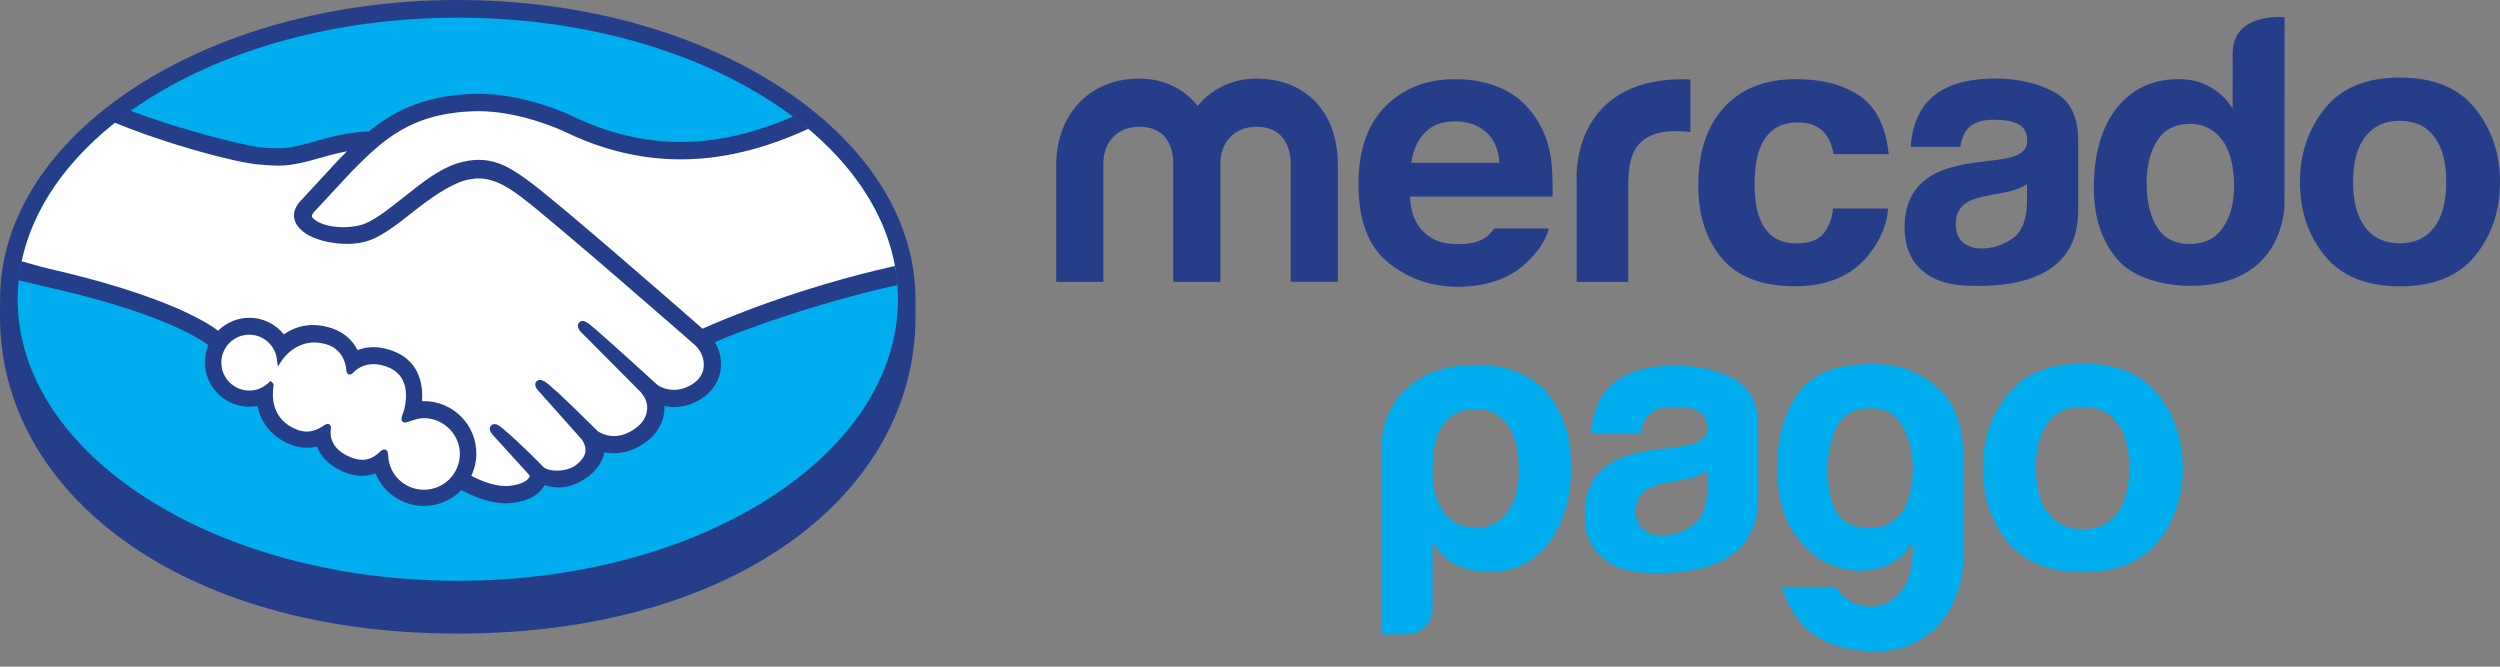 <svg width="150" height="40" viewBox="0 0 150 40" fill="none" xmlns="http://www.w3.org/2000/svg">
<rect x="0" y="0" width="150" height="40" fill="#808080" stroke="none"/>
<g clip-path="url(#clip0)">
<path d="M54.93 17.962C54.93 8.067 42.633 0 27.465 0C12.3 0 0.004 8.067 0.004 17.962C0.004 18.219 0 18.923 0 19.014C0 29.514 10.745 38.016 27.461 38.016C44.279 38.016 54.93 29.514 54.93 19.018C54.93 18.65 54.93 18.44 54.93 17.962Z" fill="#253E8A"/>
<path d="M53.877 17.954C53.877 27.283 42.056 34.847 27.469 34.847C12.886 34.847 1.06 27.283 1.06 17.954C1.06 8.625 12.882 1.06 27.469 1.06C42.056 1.06 53.877 8.625 53.877 17.954Z" fill="#00AEEF"/>
<path d="M18.701 12.625C18.686 12.652 18.425 12.925 18.595 13.143C19.01 13.677 20.3 13.982 21.602 13.689C22.377 13.515 23.37 12.723 24.331 11.96C25.376 11.133 26.409 10.302 27.449 9.97C28.549 9.618 29.257 9.768 29.724 9.911C30.234 10.065 30.836 10.401 31.797 11.121C33.605 12.478 40.869 18.82 42.123 19.916C43.136 19.461 47.626 17.526 53.735 16.177C53.205 12.921 51.222 9.942 48.22 7.505C44.034 9.262 38.918 10.18 33.918 7.739C33.894 7.727 31.184 6.449 28.513 6.508C24.545 6.607 22.828 8.324 21.008 10.14L18.701 12.625Z" fill="white"/>
<path d="M41.826 20.608C41.743 20.533 33.285 13.131 31.366 11.691C30.258 10.86 29.641 10.646 28.992 10.563C28.656 10.52 28.189 10.583 27.864 10.67C26.974 10.912 25.807 11.691 24.774 12.514C23.702 13.368 22.694 14.171 21.756 14.381C20.557 14.65 19.097 14.334 18.429 13.883C18.16 13.701 17.97 13.491 17.875 13.277C17.629 12.708 18.084 12.249 18.156 12.174L20.49 9.649C20.763 9.38 21.036 9.107 21.313 8.842C20.561 8.941 19.865 9.131 19.184 9.321C18.338 9.558 17.526 9.784 16.704 9.784C16.359 9.784 14.52 9.483 14.172 9.388C12.059 8.811 10.207 8.249 7.438 6.955C4.119 9.424 1.899 12.514 1.258 15.916C1.737 16.043 2.504 16.272 2.825 16.344C10.334 18.013 12.672 19.734 13.095 20.09C13.554 19.58 14.215 19.255 14.959 19.255C15.79 19.255 16.537 19.675 16.992 20.32C17.424 19.979 18.017 19.691 18.781 19.691C19.129 19.691 19.489 19.754 19.853 19.881C20.7 20.169 21.139 20.735 21.364 21.245C21.649 21.119 21.997 21.024 22.409 21.024C22.812 21.024 23.235 21.115 23.659 21.301C25.044 21.894 25.257 23.255 25.134 24.28C25.233 24.268 25.332 24.264 25.431 24.264C27.073 24.264 28.406 25.601 28.406 27.243C28.406 27.75 28.276 28.228 28.05 28.648C28.497 28.897 29.637 29.467 30.634 29.34C31.433 29.241 31.738 28.968 31.844 28.814C31.92 28.707 31.999 28.584 31.924 28.497L29.803 26.143C29.803 26.143 29.455 25.815 29.57 25.684C29.688 25.554 29.906 25.74 30.056 25.87C31.136 26.772 32.45 28.129 32.45 28.129C32.474 28.145 32.56 28.315 33.047 28.402C33.467 28.478 34.206 28.434 34.721 28.011C34.851 27.904 34.982 27.769 35.089 27.635C35.081 27.643 35.073 27.651 35.065 27.655C35.607 26.962 35.006 26.258 35.006 26.258L32.533 23.481C32.533 23.481 32.181 23.152 32.299 23.022C32.406 22.907 32.636 23.081 32.79 23.208C33.573 23.864 34.681 24.972 35.741 26.013C35.947 26.163 36.881 26.741 38.115 25.93C38.863 25.439 39.013 24.834 38.993 24.379C38.954 23.773 38.483 23.342 38.483 23.342L35.105 19.944C35.105 19.944 34.748 19.639 34.875 19.485C34.978 19.354 35.211 19.54 35.362 19.671C36.438 20.573 39.353 23.243 39.353 23.243C39.393 23.271 40.402 23.991 41.644 23.196C42.087 22.911 42.372 22.484 42.396 21.985C42.44 21.123 41.826 20.608 41.826 20.608Z" fill="white"/>
<path d="M25.439 24.917C24.917 24.909 24.343 25.221 24.268 25.178C24.229 25.15 24.3 24.941 24.351 24.818C24.403 24.699 25.091 22.622 23.41 21.902C22.124 21.348 21.337 21.969 21.067 22.25C20.996 22.326 20.965 22.318 20.957 22.223C20.929 21.851 20.763 20.838 19.651 20.498C18.065 20.011 17.044 21.119 16.783 21.518C16.668 20.612 15.9 19.912 14.967 19.912C13.95 19.912 13.123 20.735 13.123 21.752C13.123 22.769 13.946 23.595 14.967 23.595C15.461 23.595 15.908 23.398 16.241 23.081C16.253 23.089 16.256 23.109 16.249 23.144C16.169 23.599 16.027 25.257 17.764 25.93C18.46 26.199 19.05 25.997 19.54 25.657C19.687 25.554 19.71 25.597 19.691 25.736C19.627 26.163 19.706 27.073 20.984 27.591C21.958 27.987 22.531 27.583 22.911 27.235C23.077 27.085 23.121 27.109 23.129 27.342C23.176 28.576 24.201 29.554 25.443 29.554C26.725 29.554 27.762 28.517 27.762 27.239C27.758 25.953 26.721 24.929 25.439 24.917Z" fill="white"/>
<path d="M42.155 19.722C39.551 17.447 33.53 12.213 31.896 10.991C30.966 10.29 30.329 9.918 29.771 9.752C29.522 9.677 29.174 9.59 28.727 9.59C28.311 9.59 27.868 9.665 27.401 9.812C26.349 10.144 25.297 10.979 24.284 11.786L24.233 11.825C23.287 12.577 22.31 13.357 21.57 13.523C21.245 13.594 20.913 13.633 20.585 13.633C19.758 13.633 19.01 13.392 18.733 13.036C18.686 12.977 18.717 12.882 18.824 12.743L18.84 12.723L21.131 10.255C22.927 8.459 24.62 6.765 28.525 6.674C28.588 6.674 28.656 6.67 28.719 6.67C31.148 6.67 33.577 7.758 33.85 7.885C36.129 8.997 38.479 9.562 40.841 9.562C43.306 9.562 45.846 8.953 48.516 7.723C48.22 7.473 47.907 7.228 47.587 6.987C45.24 8.004 43.001 8.518 40.845 8.518C38.641 8.518 36.438 7.988 34.301 6.943C34.187 6.888 31.508 5.626 28.715 5.626C28.644 5.626 28.569 5.626 28.493 5.63C25.214 5.705 23.37 6.872 22.128 7.889C20.921 7.917 19.877 8.209 18.951 8.466C18.124 8.696 17.408 8.898 16.712 8.894C16.423 8.894 15.908 8.866 15.861 8.866C15.058 8.842 11.022 7.853 7.81 6.635C7.481 6.868 7.165 7.106 6.86 7.351C10.215 8.728 14.298 9.792 15.588 9.875C15.948 9.899 16.328 9.938 16.712 9.938C17.562 9.938 18.413 9.701 19.24 9.467C19.726 9.329 20.26 9.183 20.826 9.076C20.676 9.222 20.525 9.372 20.375 9.523L18.045 12.043C17.863 12.229 17.463 12.723 17.724 13.329C17.827 13.574 18.041 13.807 18.338 14.009C18.891 14.381 19.884 14.634 20.81 14.634C21.158 14.634 21.491 14.599 21.795 14.531C22.773 14.314 23.793 13.495 24.881 12.636C25.744 11.948 26.974 11.078 27.912 10.82C28.173 10.749 28.497 10.706 28.755 10.706C28.834 10.706 28.905 10.71 28.972 10.718C29.593 10.797 30.195 11.007 31.267 11.813C33.178 13.25 41.636 20.648 41.719 20.723C41.723 20.727 42.265 21.194 42.226 21.965C42.206 22.397 41.965 22.78 41.549 23.046C41.189 23.275 40.817 23.39 40.438 23.39C39.872 23.39 39.484 23.125 39.456 23.105C39.425 23.081 36.529 20.422 35.461 19.528C35.29 19.386 35.124 19.259 34.958 19.259C34.867 19.259 34.792 19.295 34.736 19.362C34.57 19.568 34.756 19.857 34.978 20.043L38.364 23.445C38.368 23.449 38.788 23.841 38.831 24.363C38.859 24.929 38.59 25.399 38.028 25.767C37.629 26.033 37.225 26.163 36.829 26.163C36.311 26.163 35.943 25.926 35.864 25.87L35.377 25.392C34.491 24.517 33.573 23.615 32.905 23.057C32.742 22.923 32.565 22.796 32.398 22.796C32.315 22.796 32.24 22.828 32.185 22.887C32.109 22.97 32.054 23.125 32.244 23.378C32.323 23.481 32.414 23.568 32.414 23.568L34.883 26.341C34.903 26.365 35.393 26.947 34.938 27.524L34.851 27.635C34.776 27.718 34.697 27.793 34.622 27.856C34.199 28.201 33.637 28.24 33.415 28.24C33.296 28.24 33.182 28.228 33.083 28.212C32.837 28.169 32.675 28.102 32.596 28.007L32.565 27.975C32.43 27.837 31.184 26.563 30.155 25.704C30.021 25.59 29.851 25.447 29.676 25.447C29.589 25.447 29.514 25.483 29.455 25.546C29.249 25.767 29.558 26.104 29.688 26.226L31.797 28.549C31.793 28.569 31.769 28.616 31.718 28.691C31.643 28.794 31.386 29.051 30.622 29.146C30.531 29.158 30.436 29.162 30.341 29.162C29.554 29.162 28.711 28.778 28.28 28.549C28.478 28.133 28.581 27.674 28.581 27.212C28.581 25.479 27.172 24.066 25.439 24.066C25.404 24.066 25.364 24.066 25.324 24.07C25.38 23.279 25.269 21.779 23.73 21.119C23.287 20.929 22.844 20.83 22.416 20.83C22.08 20.83 21.756 20.889 21.455 21.004C21.135 20.383 20.608 19.932 19.916 19.698C19.536 19.568 19.157 19.501 18.789 19.501C18.148 19.501 17.558 19.691 17.032 20.062C16.529 19.437 15.766 19.066 14.963 19.066C14.262 19.066 13.586 19.346 13.088 19.841C12.431 19.338 9.831 17.689 2.868 16.106C2.532 16.031 1.757 15.809 1.282 15.671C1.203 16.047 1.143 16.431 1.104 16.814C1.104 16.814 2.39 17.123 2.639 17.178C9.752 18.757 12.102 20.403 12.498 20.711C12.364 21.036 12.292 21.384 12.292 21.736C12.292 23.204 13.487 24.403 14.959 24.403C15.125 24.403 15.287 24.387 15.449 24.359C15.671 25.439 16.379 26.262 17.459 26.681C17.776 26.804 18.096 26.863 18.409 26.863C18.61 26.863 18.816 26.84 19.014 26.788C19.212 27.295 19.663 27.928 20.668 28.335C21.02 28.478 21.372 28.553 21.716 28.553C21.997 28.553 22.27 28.505 22.531 28.406C23.014 29.577 24.157 30.357 25.435 30.357C26.282 30.357 27.093 30.013 27.686 29.403C28.193 29.684 29.265 30.195 30.349 30.199C30.487 30.199 30.622 30.187 30.753 30.175C31.829 30.04 32.327 29.617 32.557 29.293C32.596 29.237 32.636 29.174 32.667 29.111C32.921 29.182 33.202 29.241 33.518 29.245C34.103 29.245 34.669 29.043 35.239 28.632C35.797 28.228 36.196 27.651 36.252 27.156C36.252 27.148 36.256 27.14 36.256 27.136C36.446 27.176 36.639 27.196 36.829 27.196C37.435 27.196 38.028 27.006 38.598 26.634C39.694 25.914 39.884 24.976 39.868 24.363C40.058 24.403 40.256 24.422 40.449 24.422C41.015 24.422 41.573 24.252 42.103 23.912C42.784 23.477 43.191 22.812 43.255 22.041C43.298 21.514 43.167 20.984 42.891 20.529C44.726 19.738 48.924 18.207 53.861 17.095C53.83 16.712 53.778 16.336 53.707 15.956C47.733 17.293 43.274 19.224 42.155 19.722ZM25.439 29.384C24.28 29.384 23.334 28.482 23.291 27.33C23.287 27.231 23.279 26.97 23.058 26.97C22.966 26.97 22.887 27.026 22.796 27.109C22.543 27.346 22.215 27.587 21.74 27.587C21.526 27.587 21.293 27.536 21.044 27.437C19.817 26.942 19.801 26.1 19.849 25.76C19.861 25.669 19.869 25.574 19.805 25.502L19.73 25.435H19.655C19.592 25.435 19.528 25.459 19.441 25.522C19.085 25.771 18.745 25.894 18.401 25.894C18.211 25.894 18.017 25.855 17.819 25.779C16.205 25.15 16.332 23.627 16.411 23.168C16.423 23.077 16.399 23.002 16.34 22.954L16.225 22.86L16.118 22.962C15.802 23.267 15.394 23.433 14.959 23.433C14.033 23.433 13.281 22.682 13.281 21.756C13.281 20.83 14.037 20.078 14.959 20.082C15.794 20.082 16.506 20.711 16.613 21.546L16.672 21.997L16.917 21.617C16.945 21.574 17.622 20.549 18.868 20.549C19.105 20.549 19.35 20.589 19.596 20.664C20.589 20.968 20.755 21.867 20.783 22.242C20.802 22.46 20.957 22.472 20.984 22.472C21.071 22.472 21.135 22.416 21.178 22.369C21.364 22.175 21.772 21.847 22.413 21.847C22.705 21.847 23.014 21.918 23.338 22.056C24.917 22.733 24.201 24.739 24.193 24.759C24.058 25.091 24.05 25.237 24.181 25.32L24.244 25.352H24.292C24.363 25.352 24.45 25.32 24.596 25.273C24.81 25.198 25.134 25.087 25.439 25.087C26.626 25.099 27.591 26.068 27.591 27.239C27.591 28.422 26.626 29.384 25.439 29.384Z" fill="#253E8A"/>
<path d="M148.512 6.516C147.523 5.274 146.016 4.653 143.998 4.653C141.981 4.653 140.477 5.274 139.484 6.516C138.491 7.758 137.996 9.226 137.996 10.919C137.996 12.644 138.491 14.116 139.484 15.343C140.473 16.565 141.981 17.178 143.998 17.178C146.016 17.178 147.523 16.565 148.512 15.343C149.505 14.116 150 12.644 150 10.919C150 9.226 149.505 7.758 148.512 6.516ZM146.056 13.641C145.573 14.278 144.884 14.599 143.986 14.599C143.088 14.599 142.396 14.278 141.913 13.641C141.427 13.004 141.185 12.094 141.185 10.919C141.185 9.744 141.427 8.838 141.913 8.201C142.4 7.568 143.088 7.248 143.986 7.248C144.884 7.248 145.573 7.564 146.056 8.201C146.534 8.834 146.776 9.74 146.776 10.919C146.776 12.098 146.534 13.004 146.056 13.641Z" fill="#253E8A"/>
<path d="M123.176 5.479C122.171 4.969 121.02 4.712 119.726 4.712C117.736 4.712 116.332 5.23 115.513 6.267C114.998 6.931 114.71 7.778 114.642 8.807H117.618C117.689 8.352 117.835 7.992 118.057 7.727C118.365 7.367 118.884 7.185 119.623 7.185C120.28 7.185 120.779 7.276 121.123 7.462C121.463 7.644 121.633 7.98 121.633 8.459C121.633 8.854 121.412 9.147 120.969 9.333C120.723 9.44 120.312 9.531 119.738 9.602L118.686 9.732C117.487 9.883 116.581 10.136 115.964 10.492C114.836 11.141 114.274 12.189 114.274 13.637C114.274 14.753 114.623 15.616 115.323 16.225C116.019 16.834 116.909 17.087 117.981 17.139C124.707 17.439 124.628 13.594 124.691 12.795V8.375C124.687 6.959 124.181 5.99 123.176 5.479ZM121.617 12.193C121.598 13.222 121.301 13.934 120.735 14.322C120.169 14.71 119.548 14.907 118.876 14.907C118.448 14.907 118.088 14.789 117.792 14.555C117.495 14.322 117.348 13.942 117.348 13.416C117.348 12.826 117.59 12.391 118.076 12.11C118.365 11.944 118.836 11.802 119.493 11.691L120.197 11.56C120.545 11.493 120.822 11.422 121.024 11.347C121.226 11.271 121.423 11.177 121.621 11.05V12.193H121.617Z" fill="#253E8A"/>
<path d="M107.845 7.347C108.613 7.347 109.179 7.584 109.543 8.059C109.792 8.411 109.95 8.807 110.009 9.246H113.325C113.143 7.572 112.557 6.405 111.568 5.741C110.575 5.08 109.305 4.748 107.754 4.748C105.927 4.748 104.49 5.309 103.458 6.429C102.417 7.553 101.899 9.119 101.899 11.133C101.899 12.917 102.37 14.373 103.307 15.493C104.249 16.613 105.713 17.174 107.707 17.174C109.701 17.174 111.208 16.502 112.221 15.161C112.858 14.33 113.214 13.444 113.289 12.51H109.986C109.918 13.127 109.725 13.633 109.404 14.021C109.084 14.409 108.55 14.603 107.786 14.603C106.714 14.603 105.986 14.116 105.598 13.135C105.385 12.613 105.278 11.92 105.278 11.062C105.278 10.16 105.385 9.436 105.598 8.89C106.006 7.861 106.753 7.347 107.845 7.347Z" fill="#253E8A"/>
<path d="M101.009 4.751C94.196 4.751 94.6 10.785 94.6 10.785V16.913H97.693V11.165C97.693 10.223 97.812 9.527 98.049 9.072C98.473 8.269 99.304 7.865 100.538 7.865C100.633 7.865 100.752 7.869 100.906 7.877C101.056 7.885 101.226 7.897 101.424 7.92V4.775C101.286 4.767 101.199 4.763 101.159 4.759C101.116 4.755 101.068 4.751 101.009 4.751Z" fill="#253E8A"/>
<path d="M89.65 13.709C89.52 13.895 89.381 14.053 89.227 14.175C88.792 14.535 88.198 14.646 87.498 14.646C86.837 14.646 86.319 14.547 85.852 14.251C85.081 13.776 84.645 12.973 84.602 11.798H93.156C93.167 10.785 93.136 10.005 93.053 9.467C92.91 8.546 92.598 7.735 92.119 7.038C91.585 6.247 90.908 5.669 90.089 5.301C89.27 4.937 88.353 4.751 87.328 4.751C85.607 4.751 84.206 5.293 83.126 6.378C82.046 7.465 81.508 9.024 81.508 11.058C81.508 13.23 82.106 14.797 83.3 15.762C84.495 16.723 85.876 17.206 87.439 17.206C89.334 17.206 90.805 16.636 91.858 15.493C92.424 14.892 92.78 14.298 92.93 13.709H89.65ZM85.496 7.952C85.931 7.505 86.541 7.28 87.328 7.28C88.052 7.28 88.661 7.489 89.152 7.913C89.638 8.336 89.911 8.953 89.967 9.768H84.677C84.788 9.005 85.061 8.399 85.496 7.952Z" fill="#253E8A"/>
<path d="M80.266 16.909H77.441V9.8C77.441 9.151 77.227 7.604 75.364 7.604C74.122 7.604 73.224 8.498 73.224 9.8V16.913H70.395V9.8C70.395 9.151 70.201 7.604 68.341 7.604C67.079 7.604 66.201 8.498 66.201 9.8V16.913H63.376V9.871C63.376 6.935 65.323 4.716 68.346 4.716C69.845 4.716 71.063 5.345 71.859 6.354C72.693 5.345 73.936 4.716 75.368 4.716C78.45 4.716 80.27 6.844 80.27 9.871V16.909H80.266Z" fill="#253E8A"/>
<path d="M137.075 1.037C137.075 1.037 133.961 0.704 133.961 3.205L133.957 6.516C133.613 5.962 133.166 5.531 132.612 5.218C132.062 4.906 131.429 4.748 130.713 4.748C129.17 4.748 127.936 5.321 127.014 6.472C126.088 7.624 125.629 9.281 125.629 11.283C125.629 13.02 126.096 14.448 127.034 15.556C127.971 16.664 129.811 17.151 131.441 17.151C137.134 17.151 137.067 12.268 137.067 12.268L137.075 1.037ZM133.368 13.669C132.917 14.318 132.252 14.638 131.385 14.638C130.515 14.638 129.866 14.314 129.439 13.661C129.012 13.008 128.798 12.063 128.798 10.979C128.798 9.974 129.008 9.131 129.427 8.451C129.846 7.774 130.503 7.43 131.405 7.43C131.995 7.43 132.513 7.616 132.956 7.992C133.68 8.609 134.044 9.721 134.044 11.153C134.044 12.185 133.819 13.02 133.368 13.669Z" fill="#253E8A"/>
<path d="M85.951 36.537C85.951 36.956 85.801 37.316 85.496 37.613C85.195 37.913 84.831 38.06 84.404 38.06H82.861V27.314C82.861 25.226 83.565 23.916 84.725 23.034C85.492 22.448 86.632 21.89 88.768 21.89C90.212 21.89 91.901 22.452 92.815 23.564C93.84 24.818 94.267 26.211 94.267 28.035C94.267 29.918 93.812 31.441 92.906 32.608C91.996 33.748 90.829 34.313 89.405 34.313C88.649 34.313 87.981 34.179 87.407 33.91C86.798 33.609 86.315 33.146 85.951 32.517V36.537ZM91.134 28.169C91.134 27.002 90.908 26.108 90.449 25.479C89.994 24.854 89.346 24.537 88.495 24.537C87.676 24.537 87.043 24.854 86.584 25.479C86.161 26.049 85.951 26.947 85.951 28.169C85.951 29.308 86.177 30.159 86.632 30.725C87.087 31.354 87.735 31.666 88.586 31.666C89.373 31.666 89.994 31.354 90.449 30.725C90.908 30.1 91.134 29.249 91.134 28.169Z" fill="#00AEEF"/>
<path d="M114.757 33.324V32.565C114.223 33.403 113.499 33.922 112.593 34.131C111.683 34.337 110.785 34.266 109.895 33.906C109.001 33.55 108.233 32.885 107.592 31.912C106.955 30.939 106.635 29.661 106.635 28.078C106.635 26.227 107.058 24.727 107.905 23.576C108.755 22.424 110.116 21.902 111.992 21.851C113.839 21.803 114.911 22.219 115.964 23.018C117.115 23.892 117.792 25.23 117.792 27.319V33.641C117.795 35.651 116.395 39.381 111.988 39.065C109.258 38.867 107.742 37.747 106.9 35.211H110.16C110.397 35.627 110.761 35.951 111.256 36.173C111.742 36.398 112.237 36.458 112.727 36.355C113.218 36.252 113.665 35.959 114.069 35.48C114.464 34.998 114.694 34.282 114.757 33.324ZM109.665 28.169C109.665 30.23 110.263 31.374 111.454 31.599C112.64 31.821 113.523 31.544 114.088 30.768C114.357 30.44 114.547 29.926 114.67 29.225C114.789 28.525 114.797 27.829 114.694 27.14C114.591 26.452 114.346 25.839 113.958 25.301C113.574 24.763 113.004 24.494 112.261 24.494C111.248 24.494 110.567 24.869 110.207 25.613C109.843 26.361 109.665 27.216 109.665 28.169Z" fill="#00AEEF"/>
<path d="M103.988 22.705C102.983 22.195 101.832 21.938 100.538 21.938C98.548 21.938 97.144 22.456 96.325 23.493C95.81 24.157 95.521 25.004 95.454 26.032H98.429C98.501 25.578 98.647 25.218 98.868 24.953C99.177 24.592 99.695 24.41 100.431 24.41C101.092 24.41 101.59 24.501 101.927 24.687C102.267 24.869 102.437 25.206 102.437 25.688C102.437 26.084 102.216 26.377 101.772 26.563C101.527 26.669 101.116 26.761 100.542 26.832L99.49 26.962C98.291 27.113 97.381 27.366 96.768 27.722C95.64 28.371 95.078 29.419 95.078 30.867C95.078 31.983 95.427 32.845 96.127 33.455C96.823 34.064 97.713 34.321 98.785 34.368C105.507 34.669 105.432 30.824 105.495 30.024V25.601C105.495 24.181 104.993 23.216 103.988 22.705ZM102.425 29.415C102.405 30.448 102.109 31.156 101.543 31.544C100.977 31.931 100.356 32.125 99.683 32.125C99.256 32.125 98.896 32.007 98.603 31.773C98.307 31.54 98.156 31.16 98.156 30.634C98.156 30.044 98.398 29.609 98.884 29.328C99.173 29.162 99.644 29.02 100.301 28.909L101.001 28.778C101.353 28.711 101.626 28.644 101.824 28.565C102.03 28.489 102.223 28.395 102.421 28.268V29.415H102.425Z" fill="#00AEEF"/>
<path d="M129.486 23.679C128.493 22.436 126.99 21.815 124.968 21.815C122.955 21.815 121.447 22.436 120.454 23.679C119.461 24.921 118.967 26.385 118.967 28.082C118.967 29.803 119.461 31.279 120.454 32.501C121.447 33.724 122.951 34.337 124.968 34.337C126.986 34.337 128.493 33.724 129.486 32.501C130.476 31.275 130.97 29.803 130.97 28.082C130.97 26.385 130.479 24.921 129.486 23.679ZM127.03 30.8C126.551 31.441 125.858 31.757 124.96 31.757C124.062 31.757 123.37 31.437 122.887 30.8C122.401 30.163 122.159 29.253 122.159 28.078C122.159 26.903 122.401 25.997 122.887 25.364C123.37 24.727 124.062 24.41 124.96 24.41C125.858 24.41 126.547 24.727 127.03 25.364C127.512 25.997 127.75 26.903 127.75 28.078C127.75 29.257 127.512 30.163 127.03 30.8Z" fill="#00AEEF"/>
</g>
<defs>
<clipPath id="clip0">
<rect width="150" height="39.081" fill="white"/>
</clipPath>
</defs>
</svg>
